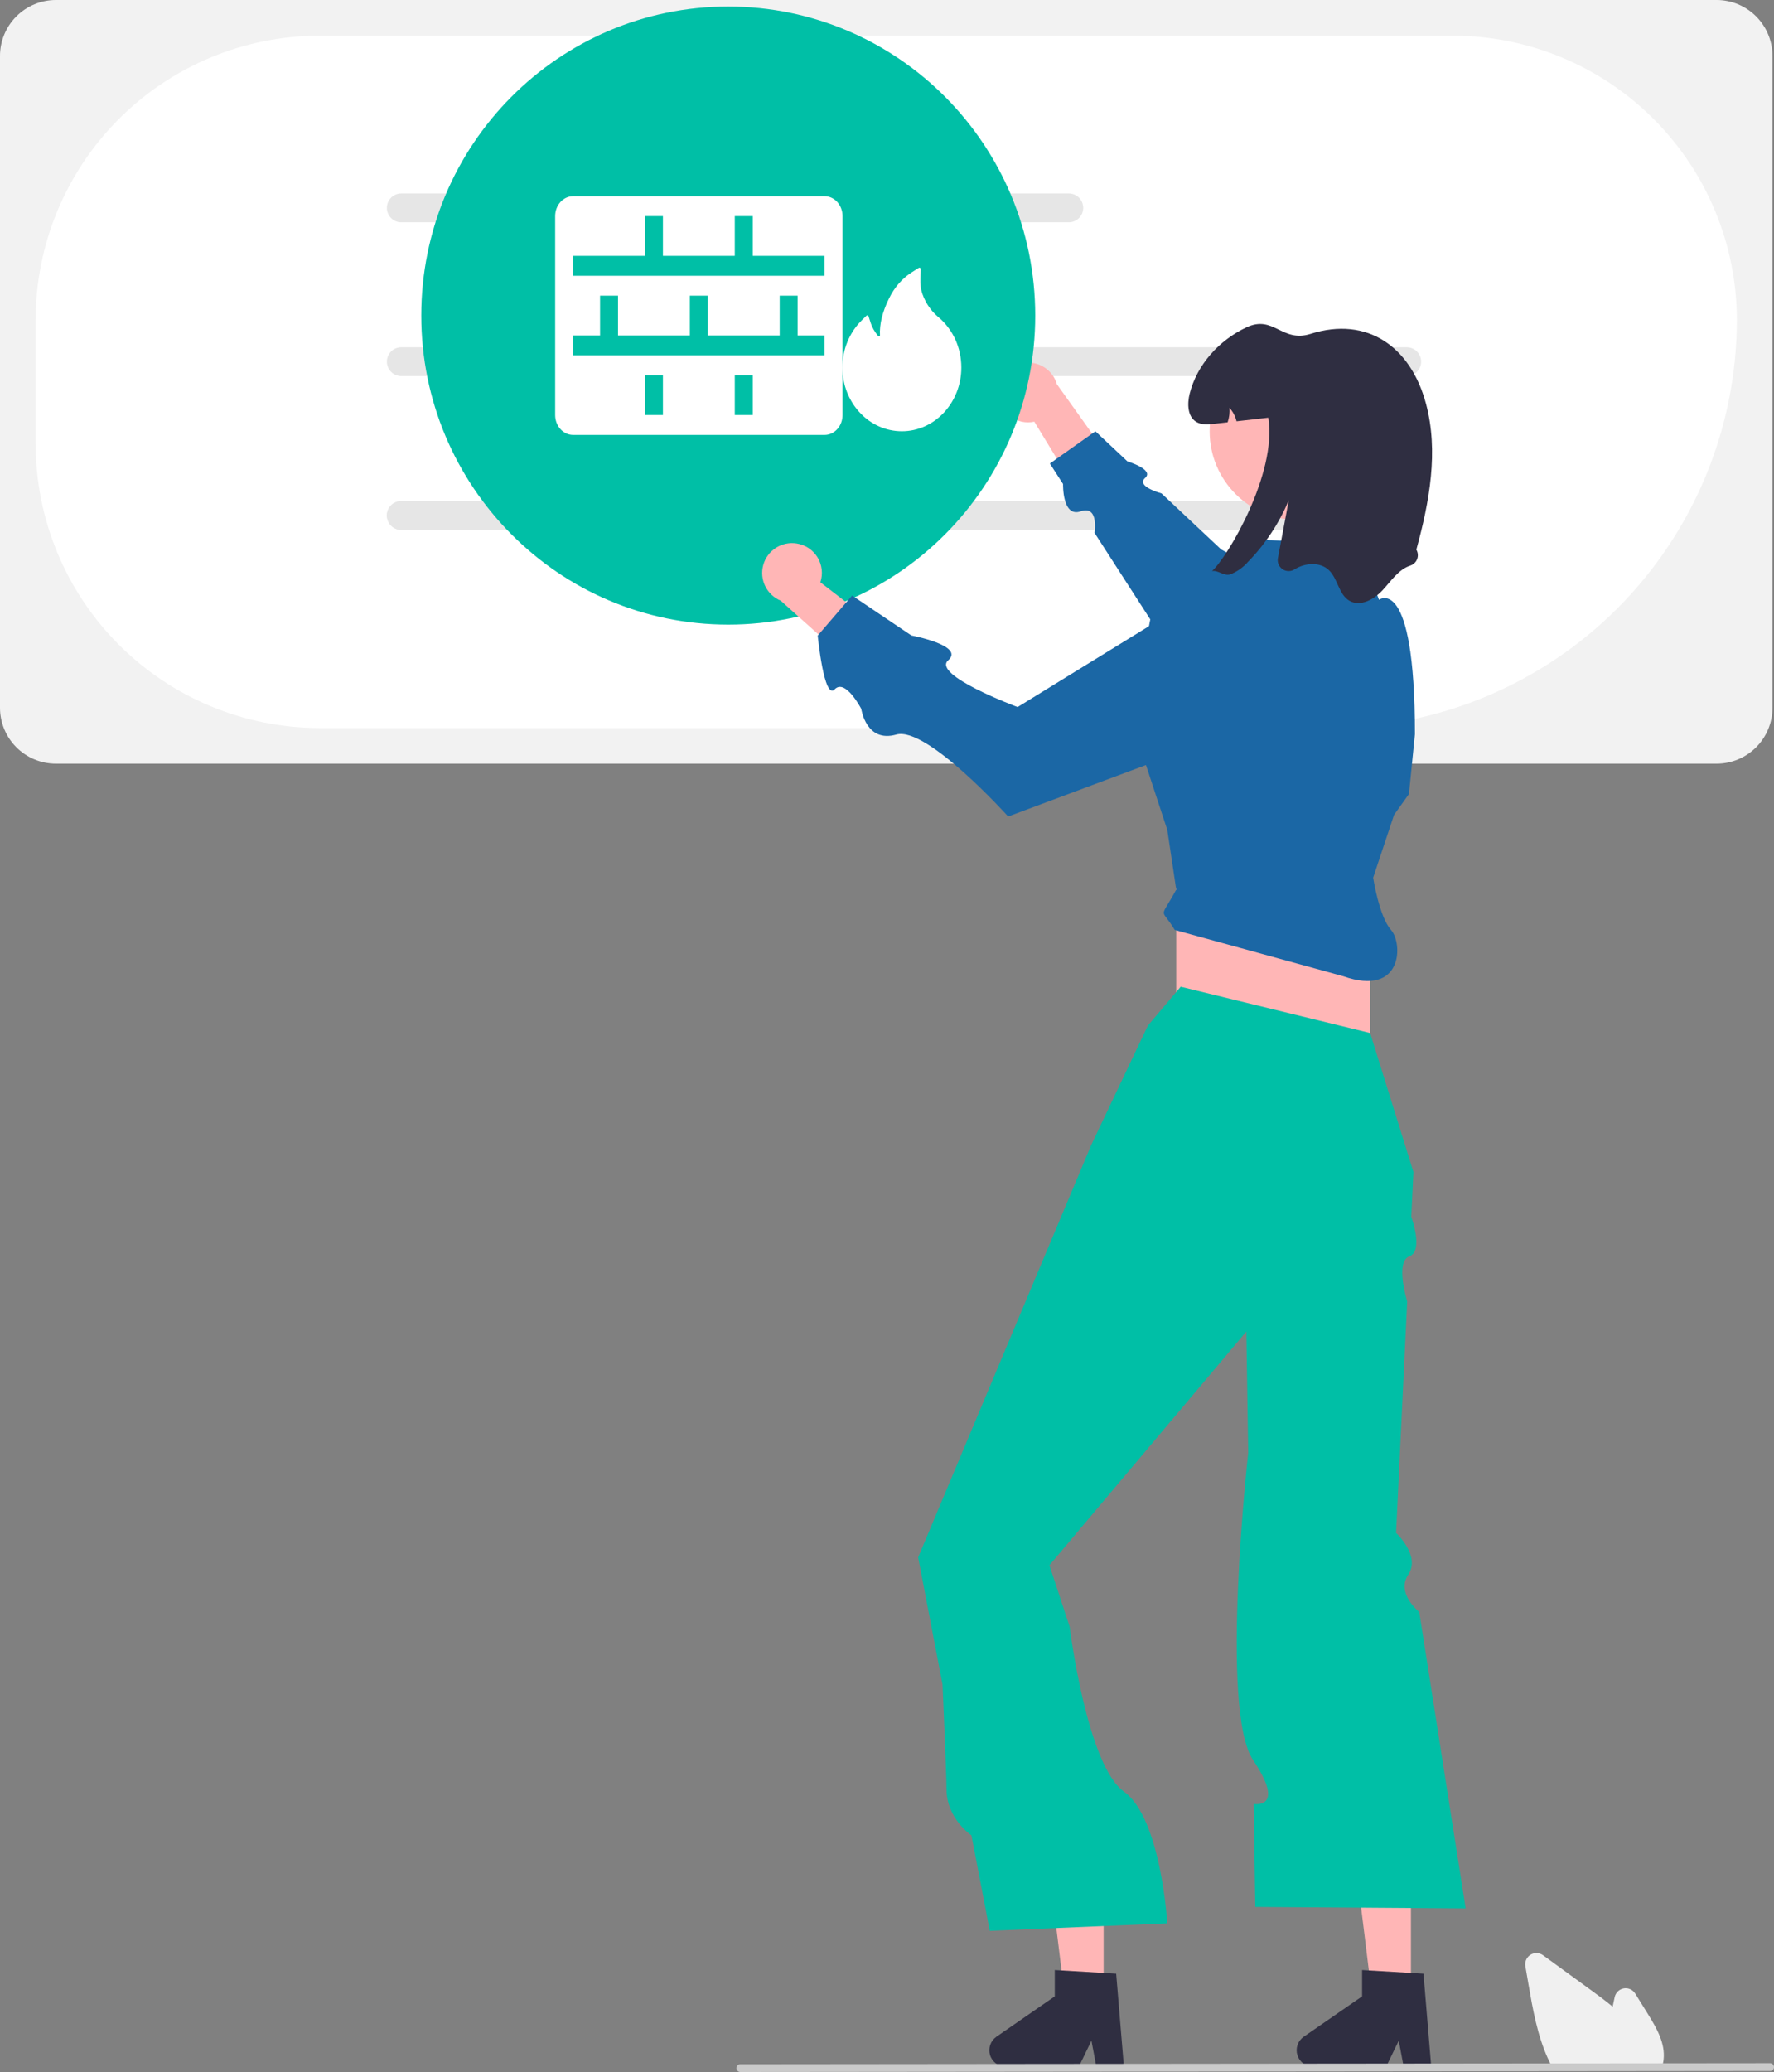 <svg width="358" height="418" viewBox="0 0 358 418" fill="none" xmlns="http://www.w3.org/2000/svg">
<rect x="0" y="0" width="358" height="418" fill="#808080" stroke="none"/>
<g clip-path="url(#clip0_268_2272)">
<path d="M346.429 154.064H11.264C8.278 154.06 5.415 152.871 3.303 150.757C1.191 148.643 0.003 145.777 0 142.788V11.276C0.003 8.286 1.191 5.42 3.303 3.306C5.415 1.193 8.278 0.003 11.264 0H346.429C349.416 0.003 352.279 1.193 354.39 3.306C356.502 5.42 357.69 8.286 357.693 11.276V142.788C357.69 145.777 356.502 148.643 354.39 150.757C352.279 152.871 349.416 154.06 346.429 154.064V154.064Z" fill="#F2F2F2"/>
<path d="M268.261 146.872H64.466C49.28 146.855 34.72 140.808 23.982 130.058C13.243 119.309 7.203 104.734 7.186 89.532V64.538C7.203 49.336 13.243 34.761 23.982 24.011C34.72 13.261 49.28 7.215 64.466 7.197H293.228C308.415 7.215 322.975 13.261 333.713 24.011C344.451 34.761 350.492 49.336 350.509 64.538C350.484 86.367 341.811 107.294 326.392 122.73C310.973 138.165 290.067 146.847 268.261 146.872Z" fill="white"/>
<path d="M215.69 44.844H80.979C80.209 44.844 79.47 44.538 78.925 43.993C78.38 43.447 78.074 42.708 78.074 41.936C78.074 41.165 78.38 40.425 78.925 39.88C79.47 39.335 80.209 39.028 80.979 39.028H215.69C216.46 39.028 217.199 39.335 217.744 39.88C218.289 40.425 218.595 41.165 218.595 41.936C218.595 42.708 218.289 43.447 217.744 43.993C217.199 44.538 216.46 44.844 215.69 44.844V44.844Z" fill="#E6E6E6"/>
<path d="M283.883 75.872H80.979C80.209 75.872 79.47 75.565 78.925 75.02C78.38 74.475 78.074 73.735 78.074 72.964C78.074 72.192 78.38 71.453 78.925 70.907C79.47 70.362 80.209 70.056 80.979 70.056H283.883C284.653 70.056 285.392 70.362 285.937 70.907C286.482 71.453 286.788 72.192 286.788 72.964C286.788 73.735 286.482 74.475 285.937 75.02C285.392 75.565 284.653 75.872 283.883 75.872V75.872Z" fill="#E6E6E6"/>
<path d="M283.883 106.899H80.979C80.209 106.899 79.47 106.593 78.925 106.047C78.38 105.502 78.074 104.762 78.074 103.991C78.074 103.22 78.38 102.48 78.925 101.935C79.47 101.389 80.209 101.083 80.979 101.083H283.883C284.653 101.083 285.392 101.389 285.937 101.935C286.482 102.48 286.788 103.22 286.788 103.991C286.788 104.762 286.482 105.502 285.937 106.047C285.392 106.593 284.653 106.899 283.883 106.899V106.899Z" fill="#E6E6E6"/>
<path d="M283.883 106.899H80.979C80.209 106.899 79.47 106.593 78.925 106.047C78.38 105.502 78.074 104.762 78.074 103.991C78.074 103.22 78.38 102.48 78.925 101.935C79.47 101.389 80.209 101.083 80.979 101.083H283.883C284.653 101.083 285.392 101.389 285.937 101.935C286.482 102.48 286.788 103.22 286.788 103.991C286.788 104.762 286.482 105.502 285.937 106.047C285.392 106.593 284.653 106.899 283.883 106.899V106.899Z" fill="#E6E6E6"/>
<path d="M201.474 79.433C201.507 80.309 201.73 81.167 202.13 81.947C202.529 82.728 203.095 83.41 203.786 83.948C204.478 84.486 205.279 84.865 206.133 85.059C206.987 85.253 207.873 85.258 208.729 85.072L219.807 103.266L224.522 93.25L213.279 77.508C212.872 76.09 211.96 74.87 210.714 74.08C209.469 73.29 207.978 72.985 206.523 73.222C205.067 73.459 203.75 74.223 202.82 75.367C201.889 76.512 201.411 77.959 201.474 79.433H201.474Z" fill="#FFB6B6"/>
<path d="M284.613 131.575L246.433 110.844L234.391 99.534C234.391 99.534 229.156 98.131 231.082 96.427C233.009 94.723 227.518 93.079 227.518 93.079L221.053 87.008L211.867 93.514L214.526 97.64C214.526 97.64 214.343 104.469 218.08 103.156C221.818 101.842 220.884 107.506 220.884 107.506L243.192 142.122L284.613 131.575Z" fill="#1B67A5"/>
<path d="M146.965 126.007C181.178 126.007 208.914 98.094 208.914 63.663C208.914 29.232 181.178 1.319 146.965 1.319C112.751 1.319 85.016 29.232 85.016 63.663C85.016 98.094 112.751 126.007 146.965 126.007Z" fill="#00BFA6"/>
<path d="M284.731 403.486H276.977L273.287 373.547H284.731V403.486Z" fill="#FFB6B6"/>
<path d="M288.825 416.935H283.264L282.272 411.68L279.73 416.935H264.982C264.275 416.935 263.586 416.709 263.017 416.289C262.447 415.87 262.027 415.28 261.816 414.604C261.606 413.928 261.617 413.203 261.847 412.534C262.078 411.865 262.516 411.287 263.098 410.885L274.875 402.743V397.43L287.263 398.17L288.825 416.935Z" fill="#2F2E41"/>
<path d="M222.716 403.486H214.961L211.271 373.547H222.716V403.486Z" fill="#FFB6B6"/>
<path d="M226.808 416.935H221.247L220.254 411.68L217.712 416.935H202.964C202.257 416.935 201.568 416.709 200.999 416.289C200.43 415.87 200.009 415.28 199.799 414.604C199.588 413.928 199.599 413.203 199.83 412.534C200.06 411.865 200.498 411.287 201.08 410.885L212.858 402.743V397.43L225.246 398.17L226.808 416.935Z" fill="#2F2E41"/>
<path d="M276.504 177.057H237.367V221.659H276.504V177.057Z" fill="#FFB6B6"/>
<path d="M238.27 199.057L231.647 206.892L220.207 231.001L191.381 299.658L185.285 314.178L190.208 339.846C190.208 339.846 191.005 357.93 191.005 360.89C191.005 366.917 196.041 370.257 196.041 370.257L199.736 389.519L235.561 388.012C235.561 388.012 234.311 366.78 226.807 361.424C219.304 356.068 215.855 328.155 215.855 328.155L211.778 315.77L251.516 268.615L251.773 285.098L251.897 293.077C251.897 293.077 246.078 344.968 252.861 355.038C259.645 365.109 252.999 363.924 252.999 363.924L253.323 384.697L295.771 384.999L286.406 325.191C286.406 325.191 281.651 321.433 284.195 317.655C286.739 313.877 281.729 309.249 281.729 309.249L283.976 262.559C283.976 262.559 281.488 254.495 284.415 253.446C287.341 252.398 284.799 245.463 284.799 245.463L285.234 236.426L276.504 208.399L238.27 199.057Z" fill="#00BFA6"/>
<path d="M277.107 177.057L281.322 164.399L284.332 160.18L285.536 148.126C285.536 115.578 278.284 120.998 278.284 120.998L274.096 109.551L254.829 108.948L242.486 120.701L232.25 124.318L228.242 145.166L235.562 167.413L237.368 179.468C233.923 185.835 234.214 182.823 237.067 187.604L271.086 196.947C283.128 201.166 283.128 190.317 280.713 187.604C278.299 184.892 277.107 177.057 277.107 177.057Z" fill="#1B67A5"/>
<path d="M261.973 104.902C271.837 104.902 279.834 96.897 279.834 87.022C279.834 77.147 271.837 69.142 261.973 69.142C252.108 69.142 244.111 77.147 244.111 87.022C244.111 96.897 252.108 104.902 261.973 104.902Z" fill="#FFB6B6"/>
<path d="M285.819 110.889C285.987 111.173 286.089 111.492 286.117 111.821C286.145 112.15 286.099 112.482 285.981 112.79C285.864 113.099 285.678 113.377 285.439 113.604C285.199 113.831 284.911 114.001 284.596 114.101C282.2 114.897 280.725 117.218 279.003 119.074C277.287 120.924 274.523 122.461 272.331 121.202C270.146 119.948 269.995 116.747 268.165 115.012C266.383 113.324 263.42 113.529 261.325 114.813L261.262 114.851C260.901 115.087 260.478 115.212 260.046 115.21C259.614 115.208 259.193 115.08 258.833 114.84C258.474 114.601 258.192 114.261 258.023 113.864C257.854 113.466 257.806 113.027 257.883 112.602C258.618 108.693 259.351 104.785 260.085 100.878C258.158 105.525 255.36 109.76 251.842 113.354C250.873 114.473 249.645 115.338 248.265 115.874C247.013 116.271 245.797 114.975 244.581 115.21C247.603 112.565 257.767 95.604 255.948 84.266C253.811 84.507 251.673 84.749 249.536 84.99C249.305 83.977 248.81 83.043 248.103 82.283C248.189 83.269 248.064 84.261 247.736 85.195C246.844 85.297 245.947 85.394 245.056 85.496C243.816 85.635 242.467 85.755 241.401 85.104C239.625 84.019 239.571 81.452 240.077 79.426C241.558 73.538 246.05 68.613 251.547 66.034C257.044 63.46 258.67 69.192 264.462 67.36C275.902 63.743 284.669 69.927 287.757 81.403C290.352 91.029 288.468 101.245 285.819 110.889Z" fill="#2F2E41"/>
<path d="M335.267 417.324H313.396L313.302 417.153C313.022 416.645 312.752 416.107 312.5 415.555C310.247 410.727 309.295 405.205 308.455 400.333L307.822 396.661C307.745 396.216 307.803 395.758 307.988 395.347C308.172 394.935 308.476 394.588 308.859 394.349C309.241 394.111 309.687 393.993 310.137 394.009C310.588 394.026 311.023 394.177 311.387 394.442C314.711 396.863 318.036 399.282 321.363 401.699C322.622 402.616 324.061 403.678 325.438 404.825C325.571 404.179 325.71 403.531 325.849 402.892C325.945 402.45 326.17 402.048 326.496 401.735C326.822 401.423 327.233 401.215 327.678 401.138C328.122 401.061 328.58 401.119 328.991 401.304C329.403 401.488 329.75 401.792 329.988 402.175L332.547 406.291C334.414 409.296 336.061 412.258 335.725 415.452C335.727 415.491 335.724 415.53 335.717 415.568C335.65 416.093 335.525 416.609 335.345 417.106L335.267 417.324Z" fill="#F0F0F0"/>
<path d="M357.22 417.798L149.388 418C149.181 417.999 148.982 417.916 148.836 417.769C148.69 417.622 148.607 417.422 148.607 417.215C148.607 417.007 148.69 416.808 148.836 416.661C148.982 416.514 149.181 416.43 149.388 416.429L357.22 416.227C357.427 416.228 357.626 416.311 357.772 416.458C357.918 416.605 358 416.804 358 417.012C358 417.22 357.918 417.419 357.772 417.566C357.626 417.713 357.427 417.797 357.22 417.798V417.798Z" fill="#CACACA"/>
<path d="M160.742 109.635C161.609 109.763 162.437 110.079 163.168 110.561C163.899 111.043 164.516 111.68 164.974 112.427C165.433 113.174 165.722 114.012 165.822 114.883C165.922 115.753 165.831 116.636 165.553 117.467L182.415 130.47L171.956 134.073L157.547 121.173C156.183 120.614 155.071 119.573 154.422 118.248C153.773 116.923 153.632 115.405 154.026 113.983C154.419 112.561 155.321 111.333 156.559 110.532C157.797 109.73 159.285 109.411 160.742 109.635L160.742 109.635Z" fill="#FFB6B6"/>
<path d="M248.531 116.064L205.358 142.637C205.358 142.637 187.951 136.189 191.353 133.205C194.755 130.22 183.925 128.202 183.925 128.202L171.962 120.145L165.02 128.222C165.02 128.222 166.284 141.34 168.437 139.069C170.589 136.797 173.806 143.002 173.806 143.002C173.806 143.002 174.757 149.931 180.884 148.187C187.01 146.444 203.45 164.72 203.45 164.72L256.583 144.883L248.531 116.064Z" fill="#1B67A5"/>
<path d="M171.019 68.934C171.681 67.323 172.643 65.876 173.845 64.685L174.838 63.7C174.871 63.668 174.912 63.645 174.956 63.633C174.999 63.622 175.045 63.622 175.089 63.634C175.133 63.646 175.173 63.669 175.207 63.702C175.24 63.735 175.265 63.776 175.281 63.822L175.724 65.198C176 66.061 176.508 66.942 177.227 67.809C177.275 67.865 177.33 67.879 177.367 67.883C177.405 67.887 177.463 67.879 177.514 67.828C177.561 67.784 177.585 67.717 177.582 67.651C177.456 65.43 178.069 62.926 179.413 60.2C180.524 57.935 182.068 56.169 183.998 54.937L185.406 54.041C185.59 53.922 185.825 54.077 185.815 54.31L185.74 56.08C185.689 57.29 185.818 58.36 186.125 59.248C186.5 60.337 187.039 61.347 187.727 62.255C188.207 62.885 188.75 63.456 189.347 63.955C190.784 65.151 191.953 66.683 192.766 68.436C193.577 70.205 193.999 72.153 194 74.127C194 75.868 193.683 77.554 193.056 79.144C192.45 80.674 191.576 82.063 190.482 83.234C189.377 84.414 188.095 85.344 186.667 85.989C185.188 86.661 183.619 87 182 87C180.381 87 178.813 86.661 177.333 85.993C175.908 85.351 174.612 84.415 173.518 83.238C172.414 82.058 171.548 80.678 170.944 79.147C170.318 77.562 169.997 75.855 170 74.131C170 72.331 170.341 70.583 171.019 68.934Z" fill="white"/>
<path d="M115.659 39.583H166.405C167.366 39.583 168.288 40.006 168.968 40.758C169.647 41.511 170.029 42.532 170.029 43.596V83.729C170.029 84.794 169.647 85.814 168.968 86.567C168.288 87.32 167.366 87.743 166.405 87.743H115.659C114.698 87.743 113.776 87.32 113.096 86.567C112.416 85.814 112.034 84.794 112.034 83.729V43.596C112.034 42.532 112.416 41.511 113.096 40.758C113.776 40.006 114.698 39.583 115.659 39.583V39.583ZM148.281 83.729H151.906V75.703H148.281V83.729ZM130.158 83.729H133.782V75.703H130.158V83.729ZM115.659 71.689H166.405V67.676H160.968V59.65H157.343V67.676H142.844V59.65H139.219V67.676H124.721V59.65H121.096V67.676H115.659V71.689ZM115.659 55.636H166.405V51.623H151.906V43.596H148.281V51.623H133.782V43.596H130.158V51.623H115.659V55.636Z" fill="white"/>
</g>
<defs>
<clipPath id="clip0_268_2272">
<rect width="358" height="418" fill="white"/>
</clipPath>
</defs>
</svg>
